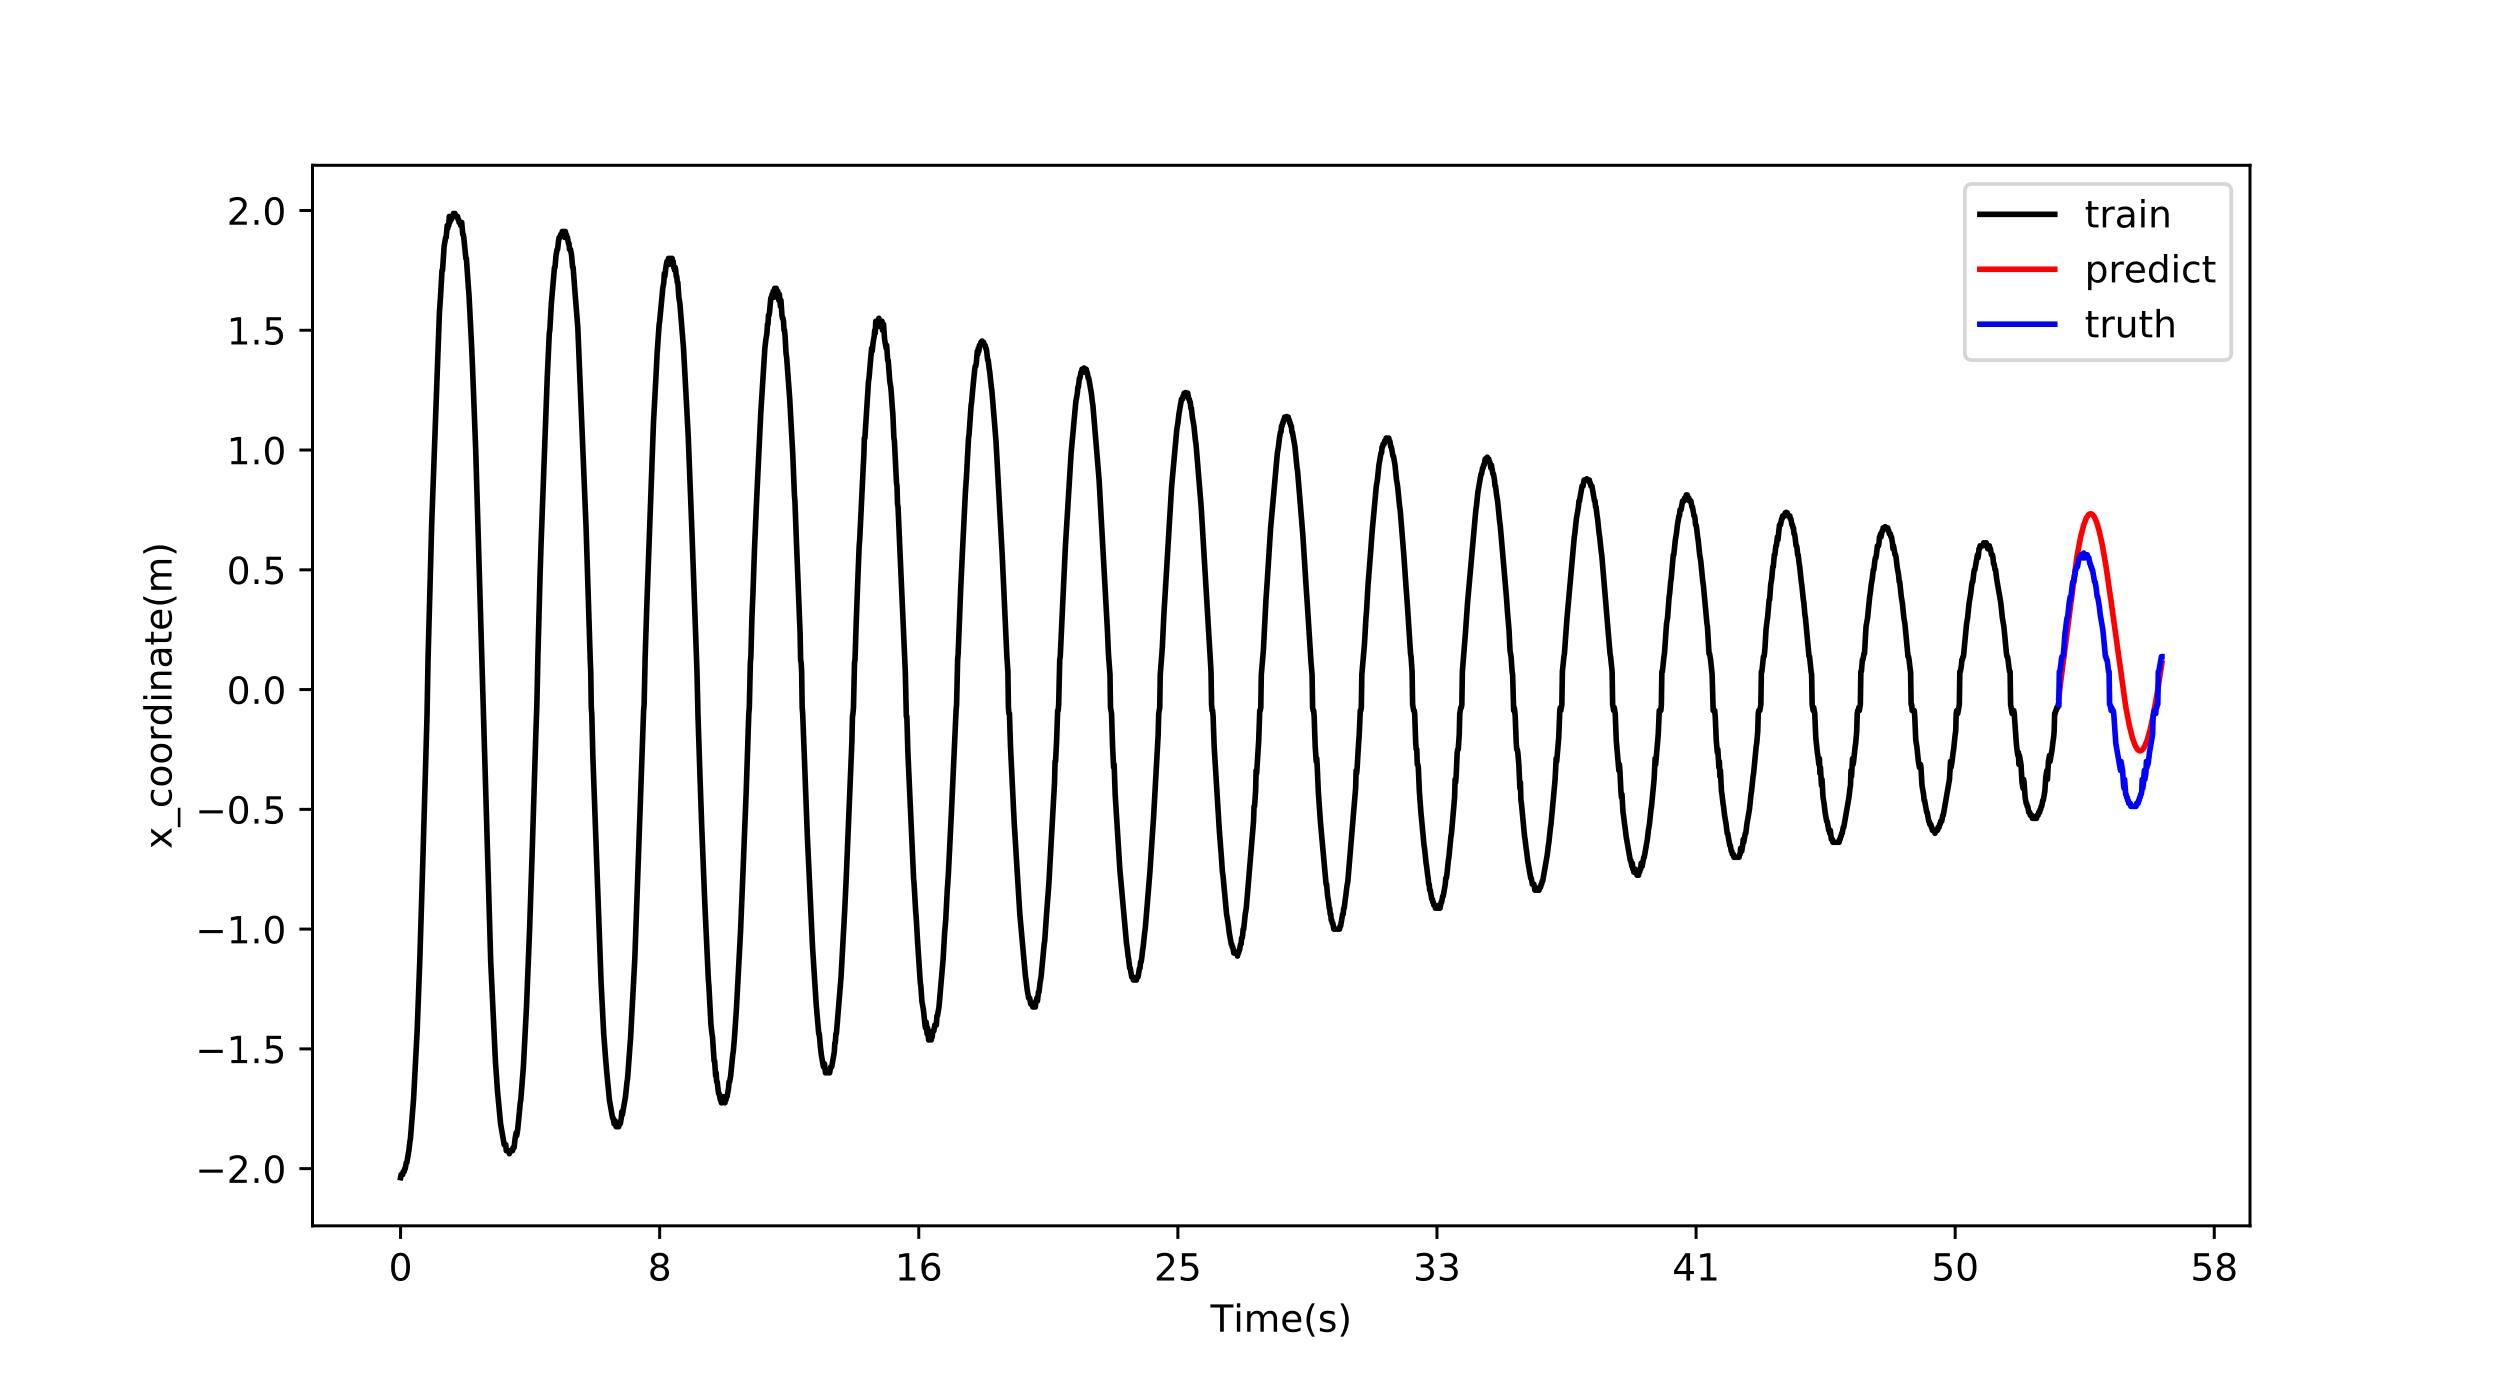 <?xml version="1.0" encoding="utf-8" standalone="no"?>
<!DOCTYPE svg PUBLIC "-//W3C//DTD SVG 1.1//EN"
  "http://www.w3.org/Graphics/SVG/1.1/DTD/svg11.dtd">
<!-- Created with matplotlib (http://matplotlib.org/) -->
<svg height="367.92pt" version="1.1" viewBox="0 0 667.8 367.92" width="667.8pt" xmlns="http://www.w3.org/2000/svg" xmlns:xlink="http://www.w3.org/1999/xlink">
 <defs>
  <style type="text/css">
*{stroke-linecap:butt;stroke-linejoin:round;}
  </style>
 </defs>
 <g id="figure_1">
  <g id="patch_1">
   <path d="M 0 367.92 
L 667.8 367.92 
L 667.8 0 
L 0 0 
z
" style="fill:#ffffff;"/>
  </g>
  <g id="axes_1">
   <g id="patch_2">
    <path d="M 83.475 327.449 
L 601.02 327.449 
L 601.02 44.15 
L 83.475 44.15 
z
" style="fill:#ffffff;"/>
   </g>
   <g id="matplotlib.axis_1">
    <g id="xtick_1">
     <g id="line2d_1">
      <defs>
       <path d="M 0 0 
L 0 3.5 
" id="mc4c333a771" style="stroke:#000000;stroke-width:0.8;"/>
      </defs>
      <g>
       <use style="stroke:#000000;stroke-width:0.8;" x="107" xlink:href="#mc4c333a771" y="327.449"/>
      </g>
     </g>
     <g id="text_1">
      <!-- 0 -->
      <defs>
       <path d="M 31.781 66.406 
Q 24.172 66.406 20.328 58.906 
Q 16.5 51.422 16.5 36.375 
Q 16.5 21.391 20.328 13.891 
Q 24.172 6.391 31.781 6.391 
Q 39.453 6.391 43.281 13.891 
Q 47.125 21.391 47.125 36.375 
Q 47.125 51.422 43.281 58.906 
Q 39.453 66.406 31.781 66.406 
z
M 31.781 74.219 
Q 44.047 74.219 50.516 64.516 
Q 56.984 54.828 56.984 36.375 
Q 56.984 17.969 50.516 8.266 
Q 44.047 -1.422 31.781 -1.422 
Q 19.531 -1.422 13.062 8.266 
Q 6.594 17.969 6.594 36.375 
Q 6.594 54.828 13.062 64.516 
Q 19.531 74.219 31.781 74.219 
z
" id="DejaVuSans-30"/>
      </defs>
      <g transform="translate(103.819 342.047)scale(0.1 -0.1)">
       <use xlink:href="#DejaVuSans-30"/>
      </g>
     </g>
    </g>
    <g id="xtick_2">
     <g id="line2d_2">
      <g>
       <use style="stroke:#000000;stroke-width:0.8;" x="176.211" xlink:href="#mc4c333a771" y="327.449"/>
      </g>
     </g>
     <g id="text_2">
      <!-- 8 -->
      <defs>
       <path d="M 31.781 34.625 
Q 24.75 34.625 20.719 30.859 
Q 16.703 27.094 16.703 20.516 
Q 16.703 13.922 20.719 10.156 
Q 24.75 6.391 31.781 6.391 
Q 38.812 6.391 42.859 10.172 
Q 46.922 13.969 46.922 20.516 
Q 46.922 27.094 42.891 30.859 
Q 38.875 34.625 31.781 34.625 
z
M 21.922 38.812 
Q 15.578 40.375 12.031 44.719 
Q 8.5 49.078 8.5 55.328 
Q 8.5 64.062 14.719 69.141 
Q 20.953 74.219 31.781 74.219 
Q 42.672 74.219 48.875 69.141 
Q 55.078 64.062 55.078 55.328 
Q 55.078 49.078 51.531 44.719 
Q 48 40.375 41.703 38.812 
Q 48.828 37.156 52.797 32.312 
Q 56.781 27.484 56.781 20.516 
Q 56.781 9.906 50.312 4.234 
Q 43.844 -1.422 31.781 -1.422 
Q 19.734 -1.422 13.25 4.234 
Q 6.781 9.906 6.781 20.516 
Q 6.781 27.484 10.781 32.312 
Q 14.797 37.156 21.922 38.812 
z
M 18.312 54.391 
Q 18.312 48.734 21.844 45.562 
Q 25.391 42.391 31.781 42.391 
Q 38.141 42.391 41.719 45.562 
Q 45.312 48.734 45.312 54.391 
Q 45.312 60.062 41.719 63.234 
Q 38.141 66.406 31.781 66.406 
Q 25.391 66.406 21.844 63.234 
Q 18.312 60.062 18.312 54.391 
z
" id="DejaVuSans-38"/>
      </defs>
      <g transform="translate(173.029 342.047)scale(0.1 -0.1)">
       <use xlink:href="#DejaVuSans-38"/>
      </g>
     </g>
    </g>
    <g id="xtick_3">
     <g id="line2d_3">
      <g>
       <use style="stroke:#000000;stroke-width:0.8;" x="245.422" xlink:href="#mc4c333a771" y="327.449"/>
      </g>
     </g>
     <g id="text_3">
      <!-- 16 -->
      <defs>
       <path d="M 12.406 8.297 
L 28.516 8.297 
L 28.516 63.922 
L 10.984 60.406 
L 10.984 69.391 
L 28.422 72.906 
L 38.281 72.906 
L 38.281 8.297 
L 54.391 8.297 
L 54.391 0 
L 12.406 0 
z
" id="DejaVuSans-31"/>
       <path d="M 33.016 40.375 
Q 26.375 40.375 22.484 35.828 
Q 18.609 31.297 18.609 23.391 
Q 18.609 15.531 22.484 10.953 
Q 26.375 6.391 33.016 6.391 
Q 39.656 6.391 43.531 10.953 
Q 47.406 15.531 47.406 23.391 
Q 47.406 31.297 43.531 35.828 
Q 39.656 40.375 33.016 40.375 
z
M 52.594 71.297 
L 52.594 62.312 
Q 48.875 64.062 45.094 64.984 
Q 41.312 65.922 37.594 65.922 
Q 27.828 65.922 22.672 59.328 
Q 17.531 52.734 16.797 39.406 
Q 19.672 43.656 24.016 45.922 
Q 28.375 48.188 33.594 48.188 
Q 44.578 48.188 50.953 41.516 
Q 57.328 34.859 57.328 23.391 
Q 57.328 12.156 50.688 5.359 
Q 44.047 -1.422 33.016 -1.422 
Q 20.359 -1.422 13.672 8.266 
Q 6.984 17.969 6.984 36.375 
Q 6.984 53.656 15.188 63.938 
Q 23.391 74.219 37.203 74.219 
Q 40.922 74.219 44.703 73.484 
Q 48.484 72.75 52.594 71.297 
z
" id="DejaVuSans-36"/>
      </defs>
      <g transform="translate(239.059 342.047)scale(0.1 -0.1)">
       <use xlink:href="#DejaVuSans-31"/>
       <use x="63.623" xlink:href="#DejaVuSans-36"/>
      </g>
     </g>
    </g>
    <g id="xtick_4">
     <g id="line2d_4">
      <g>
       <use style="stroke:#000000;stroke-width:0.8;" x="314.632" xlink:href="#mc4c333a771" y="327.449"/>
      </g>
     </g>
     <g id="text_4">
      <!-- 25 -->
      <defs>
       <path d="M 19.188 8.297 
L 53.609 8.297 
L 53.609 0 
L 7.328 0 
L 7.328 8.297 
Q 12.938 14.109 22.625 23.891 
Q 32.328 33.688 34.812 36.531 
Q 39.547 41.844 41.422 45.531 
Q 43.312 49.219 43.312 52.781 
Q 43.312 58.594 39.234 62.25 
Q 35.156 65.922 28.609 65.922 
Q 23.969 65.922 18.812 64.312 
Q 13.672 62.703 7.812 59.422 
L 7.812 69.391 
Q 13.766 71.781 18.938 73 
Q 24.125 74.219 28.422 74.219 
Q 39.75 74.219 46.484 68.547 
Q 53.219 62.891 53.219 53.422 
Q 53.219 48.922 51.531 44.891 
Q 49.859 40.875 45.406 35.406 
Q 44.188 33.984 37.641 27.219 
Q 31.109 20.453 19.188 8.297 
z
" id="DejaVuSans-32"/>
       <path d="M 10.797 72.906 
L 49.516 72.906 
L 49.516 64.594 
L 19.828 64.594 
L 19.828 46.734 
Q 21.969 47.469 24.109 47.828 
Q 26.266 48.188 28.422 48.188 
Q 40.625 48.188 47.75 41.5 
Q 54.891 34.812 54.891 23.391 
Q 54.891 11.625 47.562 5.094 
Q 40.234 -1.422 26.906 -1.422 
Q 22.312 -1.422 17.547 -0.641 
Q 12.797 0.141 7.719 1.703 
L 7.719 11.625 
Q 12.109 9.234 16.797 8.062 
Q 21.484 6.891 26.703 6.891 
Q 35.156 6.891 40.078 11.328 
Q 45.016 15.766 45.016 23.391 
Q 45.016 31 40.078 35.438 
Q 35.156 39.891 26.703 39.891 
Q 22.75 39.891 18.812 39.016 
Q 14.891 38.141 10.797 36.281 
z
" id="DejaVuSans-35"/>
      </defs>
      <g transform="translate(308.27 342.047)scale(0.1 -0.1)">
       <use xlink:href="#DejaVuSans-32"/>
       <use x="63.623" xlink:href="#DejaVuSans-35"/>
      </g>
     </g>
    </g>
    <g id="xtick_5">
     <g id="line2d_5">
      <g>
       <use style="stroke:#000000;stroke-width:0.8;" x="383.843" xlink:href="#mc4c333a771" y="327.449"/>
      </g>
     </g>
     <g id="text_5">
      <!-- 33 -->
      <defs>
       <path d="M 40.578 39.312 
Q 47.656 37.797 51.625 33 
Q 55.609 28.219 55.609 21.188 
Q 55.609 10.406 48.188 4.484 
Q 40.766 -1.422 27.094 -1.422 
Q 22.516 -1.422 17.656 -0.516 
Q 12.797 0.391 7.625 2.203 
L 7.625 11.719 
Q 11.719 9.328 16.594 8.109 
Q 21.484 6.891 26.812 6.891 
Q 36.078 6.891 40.938 10.547 
Q 45.797 14.203 45.797 21.188 
Q 45.797 27.641 41.281 31.266 
Q 36.766 34.906 28.719 34.906 
L 20.219 34.906 
L 20.219 43.016 
L 29.109 43.016 
Q 36.375 43.016 40.234 45.922 
Q 44.094 48.828 44.094 54.297 
Q 44.094 59.906 40.109 62.906 
Q 36.141 65.922 28.719 65.922 
Q 24.656 65.922 20.016 65.031 
Q 15.375 64.156 9.812 62.312 
L 9.812 71.094 
Q 15.438 72.656 20.344 73.438 
Q 25.25 74.219 29.594 74.219 
Q 40.828 74.219 47.359 69.109 
Q 53.906 64.016 53.906 55.328 
Q 53.906 49.266 50.438 45.094 
Q 46.969 40.922 40.578 39.312 
z
" id="DejaVuSans-33"/>
      </defs>
      <g transform="translate(377.481 342.047)scale(0.1 -0.1)">
       <use xlink:href="#DejaVuSans-33"/>
       <use x="63.623" xlink:href="#DejaVuSans-33"/>
      </g>
     </g>
    </g>
    <g id="xtick_6">
     <g id="line2d_6">
      <g>
       <use style="stroke:#000000;stroke-width:0.8;" x="453.054" xlink:href="#mc4c333a771" y="327.449"/>
      </g>
     </g>
     <g id="text_6">
      <!-- 41 -->
      <defs>
       <path d="M 37.797 64.312 
L 12.891 25.391 
L 37.797 25.391 
z
M 35.203 72.906 
L 47.609 72.906 
L 47.609 25.391 
L 58.016 25.391 
L 58.016 17.188 
L 47.609 17.188 
L 47.609 0 
L 37.797 0 
L 37.797 17.188 
L 4.891 17.188 
L 4.891 26.703 
z
" id="DejaVuSans-34"/>
      </defs>
      <g transform="translate(446.692 342.047)scale(0.1 -0.1)">
       <use xlink:href="#DejaVuSans-34"/>
       <use x="63.623" xlink:href="#DejaVuSans-31"/>
      </g>
     </g>
    </g>
    <g id="xtick_7">
     <g id="line2d_7">
      <g>
       <use style="stroke:#000000;stroke-width:0.8;" x="522.265" xlink:href="#mc4c333a771" y="327.449"/>
      </g>
     </g>
     <g id="text_7">
      <!-- 50 -->
      <g transform="translate(515.902 342.047)scale(0.1 -0.1)">
       <use xlink:href="#DejaVuSans-35"/>
       <use x="63.623" xlink:href="#DejaVuSans-30"/>
      </g>
     </g>
    </g>
    <g id="xtick_8">
     <g id="line2d_8">
      <g>
       <use style="stroke:#000000;stroke-width:0.8;" x="591.476" xlink:href="#mc4c333a771" y="327.449"/>
      </g>
     </g>
     <g id="text_8">
      <!-- 58 -->
      <g transform="translate(585.113 342.047)scale(0.1 -0.1)">
       <use xlink:href="#DejaVuSans-35"/>
       <use x="63.623" xlink:href="#DejaVuSans-38"/>
      </g>
     </g>
    </g>
    <g id="text_9">
     <!-- Time(s) -->
     <defs>
      <path d="M -0.297 72.906 
L 61.375 72.906 
L 61.375 64.594 
L 35.5 64.594 
L 35.5 0 
L 25.594 0 
L 25.594 64.594 
L -0.297 64.594 
z
" id="DejaVuSans-54"/>
      <path d="M 9.422 54.688 
L 18.406 54.688 
L 18.406 0 
L 9.422 0 
z
M 9.422 75.984 
L 18.406 75.984 
L 18.406 64.594 
L 9.422 64.594 
z
" id="DejaVuSans-69"/>
      <path d="M 52 44.188 
Q 55.375 50.25 60.062 53.125 
Q 64.75 56 71.094 56 
Q 79.641 56 84.281 50.016 
Q 88.922 44.047 88.922 33.016 
L 88.922 0 
L 79.891 0 
L 79.891 32.719 
Q 79.891 40.578 77.094 44.375 
Q 74.312 48.188 68.609 48.188 
Q 61.625 48.188 57.562 43.547 
Q 53.516 38.922 53.516 30.906 
L 53.516 0 
L 44.484 0 
L 44.484 32.719 
Q 44.484 40.625 41.703 44.406 
Q 38.922 48.188 33.109 48.188 
Q 26.219 48.188 22.156 43.531 
Q 18.109 38.875 18.109 30.906 
L 18.109 0 
L 9.078 0 
L 9.078 54.688 
L 18.109 54.688 
L 18.109 46.188 
Q 21.188 51.219 25.484 53.609 
Q 29.781 56 35.688 56 
Q 41.656 56 45.828 52.969 
Q 50 49.953 52 44.188 
z
" id="DejaVuSans-6d"/>
      <path d="M 56.203 29.594 
L 56.203 25.203 
L 14.891 25.203 
Q 15.484 15.922 20.484 11.062 
Q 25.484 6.203 34.422 6.203 
Q 39.594 6.203 44.453 7.469 
Q 49.312 8.734 54.109 11.281 
L 54.109 2.781 
Q 49.266 0.734 44.188 -0.344 
Q 39.109 -1.422 33.891 -1.422 
Q 20.797 -1.422 13.156 6.188 
Q 5.516 13.812 5.516 26.812 
Q 5.516 40.234 12.766 48.109 
Q 20.016 56 32.328 56 
Q 43.359 56 49.781 48.891 
Q 56.203 41.797 56.203 29.594 
z
M 47.219 32.234 
Q 47.125 39.594 43.094 43.984 
Q 39.062 48.391 32.422 48.391 
Q 24.906 48.391 20.391 44.141 
Q 15.875 39.891 15.188 32.172 
z
" id="DejaVuSans-65"/>
      <path d="M 31 75.875 
Q 24.469 64.656 21.281 53.656 
Q 18.109 42.672 18.109 31.391 
Q 18.109 20.125 21.312 9.062 
Q 24.516 -2 31 -13.188 
L 23.188 -13.188 
Q 15.875 -1.703 12.234 9.375 
Q 8.594 20.453 8.594 31.391 
Q 8.594 42.281 12.203 53.312 
Q 15.828 64.359 23.188 75.875 
z
" id="DejaVuSans-28"/>
      <path d="M 44.281 53.078 
L 44.281 44.578 
Q 40.484 46.531 36.375 47.5 
Q 32.281 48.484 27.875 48.484 
Q 21.188 48.484 17.844 46.438 
Q 14.5 44.391 14.5 40.281 
Q 14.5 37.156 16.891 35.375 
Q 19.281 33.594 26.516 31.984 
L 29.594 31.297 
Q 39.156 29.25 43.188 25.516 
Q 47.219 21.781 47.219 15.094 
Q 47.219 7.469 41.188 3.016 
Q 35.156 -1.422 24.609 -1.422 
Q 20.219 -1.422 15.453 -0.562 
Q 10.688 0.297 5.422 2 
L 5.422 11.281 
Q 10.406 8.688 15.234 7.391 
Q 20.062 6.109 24.812 6.109 
Q 31.156 6.109 34.562 8.281 
Q 37.984 10.453 37.984 14.406 
Q 37.984 18.062 35.516 20.016 
Q 33.062 21.969 24.703 23.781 
L 21.578 24.516 
Q 13.234 26.266 9.516 29.906 
Q 5.812 33.547 5.812 39.891 
Q 5.812 47.609 11.281 51.797 
Q 16.75 56 26.812 56 
Q 31.781 56 36.172 55.266 
Q 40.578 54.547 44.281 53.078 
z
" id="DejaVuSans-73"/>
      <path d="M 8.016 75.875 
L 15.828 75.875 
Q 23.141 64.359 26.781 53.312 
Q 30.422 42.281 30.422 31.391 
Q 30.422 20.453 26.781 9.375 
Q 23.141 -1.703 15.828 -13.188 
L 8.016 -13.188 
Q 14.5 -2 17.703 9.062 
Q 20.906 20.125 20.906 31.391 
Q 20.906 42.672 17.703 53.656 
Q 14.5 64.656 8.016 75.875 
z
" id="DejaVuSans-29"/>
     </defs>
     <g transform="translate(323.354 355.725)scale(0.1 -0.1)">
      <use xlink:href="#DejaVuSans-54"/>
      <use x="61.037" xlink:href="#DejaVuSans-69"/>
      <use x="88.82" xlink:href="#DejaVuSans-6d"/>
      <use x="186.232" xlink:href="#DejaVuSans-65"/>
      <use x="247.756" xlink:href="#DejaVuSans-28"/>
      <use x="286.77" xlink:href="#DejaVuSans-73"/>
      <use x="338.869" xlink:href="#DejaVuSans-29"/>
     </g>
    </g>
   </g>
   <g id="matplotlib.axis_2">
    <g id="ytick_1">
     <g id="line2d_9">
      <defs>
       <path d="M 0 0 
L -3.5 0 
" id="md3d989ec0f" style="stroke:#000000;stroke-width:0.8;"/>
      </defs>
      <g>
       <use style="stroke:#000000;stroke-width:0.8;" x="83.475" xlink:href="#md3d989ec0f" y="312.172"/>
      </g>
     </g>
     <g id="text_10">
      <!-- −2.0 -->
      <defs>
       <path d="M 10.594 35.5 
L 73.188 35.5 
L 73.188 27.203 
L 10.594 27.203 
z
" id="DejaVuSans-2212"/>
       <path d="M 10.688 12.406 
L 21 12.406 
L 21 0 
L 10.688 0 
z
" id="DejaVuSans-2e"/>
      </defs>
      <g transform="translate(52.192 315.971)scale(0.1 -0.1)">
       <use xlink:href="#DejaVuSans-2212"/>
       <use x="83.789" xlink:href="#DejaVuSans-32"/>
       <use x="147.412" xlink:href="#DejaVuSans-2e"/>
       <use x="179.199" xlink:href="#DejaVuSans-30"/>
      </g>
     </g>
    </g>
    <g id="ytick_2">
     <g id="line2d_10">
      <g>
       <use style="stroke:#000000;stroke-width:0.8;" x="83.475" xlink:href="#md3d989ec0f" y="280.179"/>
      </g>
     </g>
     <g id="text_11">
      <!-- −1.5 -->
      <g transform="translate(52.192 283.978)scale(0.1 -0.1)">
       <use xlink:href="#DejaVuSans-2212"/>
       <use x="83.789" xlink:href="#DejaVuSans-31"/>
       <use x="147.412" xlink:href="#DejaVuSans-2e"/>
       <use x="179.199" xlink:href="#DejaVuSans-35"/>
      </g>
     </g>
    </g>
    <g id="ytick_3">
     <g id="line2d_11">
      <g>
       <use style="stroke:#000000;stroke-width:0.8;" x="83.475" xlink:href="#md3d989ec0f" y="248.186"/>
      </g>
     </g>
     <g id="text_12">
      <!-- −1.0 -->
      <g transform="translate(52.192 251.985)scale(0.1 -0.1)">
       <use xlink:href="#DejaVuSans-2212"/>
       <use x="83.789" xlink:href="#DejaVuSans-31"/>
       <use x="147.412" xlink:href="#DejaVuSans-2e"/>
       <use x="179.199" xlink:href="#DejaVuSans-30"/>
      </g>
     </g>
    </g>
    <g id="ytick_4">
     <g id="line2d_12">
      <g>
       <use style="stroke:#000000;stroke-width:0.8;" x="83.475" xlink:href="#md3d989ec0f" y="216.193"/>
      </g>
     </g>
     <g id="text_13">
      <!-- −0.5 -->
      <g transform="translate(52.192 219.992)scale(0.1 -0.1)">
       <use xlink:href="#DejaVuSans-2212"/>
       <use x="83.789" xlink:href="#DejaVuSans-30"/>
       <use x="147.412" xlink:href="#DejaVuSans-2e"/>
       <use x="179.199" xlink:href="#DejaVuSans-35"/>
      </g>
     </g>
    </g>
    <g id="ytick_5">
     <g id="line2d_13">
      <g>
       <use style="stroke:#000000;stroke-width:0.8;" x="83.475" xlink:href="#md3d989ec0f" y="184.2"/>
      </g>
     </g>
     <g id="text_14">
      <!-- 0.0 -->
      <g transform="translate(60.572 187.999)scale(0.1 -0.1)">
       <use xlink:href="#DejaVuSans-30"/>
       <use x="63.623" xlink:href="#DejaVuSans-2e"/>
       <use x="95.41" xlink:href="#DejaVuSans-30"/>
      </g>
     </g>
    </g>
    <g id="ytick_6">
     <g id="line2d_14">
      <g>
       <use style="stroke:#000000;stroke-width:0.8;" x="83.475" xlink:href="#md3d989ec0f" y="152.207"/>
      </g>
     </g>
     <g id="text_15">
      <!-- 0.5 -->
      <g transform="translate(60.572 156.006)scale(0.1 -0.1)">
       <use xlink:href="#DejaVuSans-30"/>
       <use x="63.623" xlink:href="#DejaVuSans-2e"/>
       <use x="95.41" xlink:href="#DejaVuSans-35"/>
      </g>
     </g>
    </g>
    <g id="ytick_7">
     <g id="line2d_15">
      <g>
       <use style="stroke:#000000;stroke-width:0.8;" x="83.475" xlink:href="#md3d989ec0f" y="120.214"/>
      </g>
     </g>
     <g id="text_16">
      <!-- 1.0 -->
      <g transform="translate(60.572 124.013)scale(0.1 -0.1)">
       <use xlink:href="#DejaVuSans-31"/>
       <use x="63.623" xlink:href="#DejaVuSans-2e"/>
       <use x="95.41" xlink:href="#DejaVuSans-30"/>
      </g>
     </g>
    </g>
    <g id="ytick_8">
     <g id="line2d_16">
      <g>
       <use style="stroke:#000000;stroke-width:0.8;" x="83.475" xlink:href="#md3d989ec0f" y="88.221"/>
      </g>
     </g>
     <g id="text_17">
      <!-- 1.5 -->
      <g transform="translate(60.572 92.02)scale(0.1 -0.1)">
       <use xlink:href="#DejaVuSans-31"/>
       <use x="63.623" xlink:href="#DejaVuSans-2e"/>
       <use x="95.41" xlink:href="#DejaVuSans-35"/>
      </g>
     </g>
    </g>
    <g id="ytick_9">
     <g id="line2d_17">
      <g>
       <use style="stroke:#000000;stroke-width:0.8;" x="83.475" xlink:href="#md3d989ec0f" y="56.228"/>
      </g>
     </g>
     <g id="text_18">
      <!-- 2.0 -->
      <g transform="translate(60.572 60.027)scale(0.1 -0.1)">
       <use xlink:href="#DejaVuSans-32"/>
       <use x="63.623" xlink:href="#DejaVuSans-2e"/>
       <use x="95.41" xlink:href="#DejaVuSans-30"/>
      </g>
     </g>
    </g>
    <g id="text_19">
     <!-- x_coordinate(m) -->
     <defs>
      <path d="M 54.891 54.688 
L 35.109 28.078 
L 55.906 0 
L 45.312 0 
L 29.391 21.484 
L 13.484 0 
L 2.875 0 
L 24.125 28.609 
L 4.688 54.688 
L 15.281 54.688 
L 29.781 35.203 
L 44.281 54.688 
z
" id="DejaVuSans-78"/>
      <path d="M 50.984 -16.609 
L 50.984 -23.578 
L -0.984 -23.578 
L -0.984 -16.609 
z
" id="DejaVuSans-5f"/>
      <path d="M 48.781 52.594 
L 48.781 44.188 
Q 44.969 46.297 41.141 47.344 
Q 37.312 48.391 33.406 48.391 
Q 24.656 48.391 19.812 42.844 
Q 14.984 37.312 14.984 27.297 
Q 14.984 17.281 19.812 11.734 
Q 24.656 6.203 33.406 6.203 
Q 37.312 6.203 41.141 7.25 
Q 44.969 8.297 48.781 10.406 
L 48.781 2.094 
Q 45.016 0.344 40.984 -0.531 
Q 36.969 -1.422 32.422 -1.422 
Q 20.062 -1.422 12.781 6.344 
Q 5.516 14.109 5.516 27.297 
Q 5.516 40.672 12.859 48.328 
Q 20.219 56 33.016 56 
Q 37.156 56 41.109 55.141 
Q 45.062 54.297 48.781 52.594 
z
" id="DejaVuSans-63"/>
      <path d="M 30.609 48.391 
Q 23.391 48.391 19.188 42.75 
Q 14.984 37.109 14.984 27.297 
Q 14.984 17.484 19.156 11.844 
Q 23.344 6.203 30.609 6.203 
Q 37.797 6.203 41.984 11.859 
Q 46.188 17.531 46.188 27.297 
Q 46.188 37.016 41.984 42.703 
Q 37.797 48.391 30.609 48.391 
z
M 30.609 56 
Q 42.328 56 49.016 48.375 
Q 55.719 40.766 55.719 27.297 
Q 55.719 13.875 49.016 6.219 
Q 42.328 -1.422 30.609 -1.422 
Q 18.844 -1.422 12.172 6.219 
Q 5.516 13.875 5.516 27.297 
Q 5.516 40.766 12.172 48.375 
Q 18.844 56 30.609 56 
z
" id="DejaVuSans-6f"/>
      <path d="M 41.109 46.297 
Q 39.594 47.172 37.812 47.578 
Q 36.031 48 33.891 48 
Q 26.266 48 22.188 43.047 
Q 18.109 38.094 18.109 28.812 
L 18.109 0 
L 9.078 0 
L 9.078 54.688 
L 18.109 54.688 
L 18.109 46.188 
Q 20.953 51.172 25.484 53.578 
Q 30.031 56 36.531 56 
Q 37.453 56 38.578 55.875 
Q 39.703 55.766 41.062 55.516 
z
" id="DejaVuSans-72"/>
      <path d="M 45.406 46.391 
L 45.406 75.984 
L 54.391 75.984 
L 54.391 0 
L 45.406 0 
L 45.406 8.203 
Q 42.578 3.328 38.25 0.953 
Q 33.938 -1.422 27.875 -1.422 
Q 17.969 -1.422 11.734 6.484 
Q 5.516 14.406 5.516 27.297 
Q 5.516 40.188 11.734 48.094 
Q 17.969 56 27.875 56 
Q 33.938 56 38.25 53.625 
Q 42.578 51.266 45.406 46.391 
z
M 14.797 27.297 
Q 14.797 17.391 18.875 11.75 
Q 22.953 6.109 30.078 6.109 
Q 37.203 6.109 41.297 11.75 
Q 45.406 17.391 45.406 27.297 
Q 45.406 37.203 41.297 42.844 
Q 37.203 48.484 30.078 48.484 
Q 22.953 48.484 18.875 42.844 
Q 14.797 37.203 14.797 27.297 
z
" id="DejaVuSans-64"/>
      <path d="M 54.891 33.016 
L 54.891 0 
L 45.906 0 
L 45.906 32.719 
Q 45.906 40.484 42.875 44.328 
Q 39.844 48.188 33.797 48.188 
Q 26.516 48.188 22.312 43.547 
Q 18.109 38.922 18.109 30.906 
L 18.109 0 
L 9.078 0 
L 9.078 54.688 
L 18.109 54.688 
L 18.109 46.188 
Q 21.344 51.125 25.703 53.562 
Q 30.078 56 35.797 56 
Q 45.219 56 50.047 50.172 
Q 54.891 44.344 54.891 33.016 
z
" id="DejaVuSans-6e"/>
      <path d="M 34.281 27.484 
Q 23.391 27.484 19.188 25 
Q 14.984 22.516 14.984 16.5 
Q 14.984 11.719 18.141 8.906 
Q 21.297 6.109 26.703 6.109 
Q 34.188 6.109 38.703 11.406 
Q 43.219 16.703 43.219 25.484 
L 43.219 27.484 
z
M 52.203 31.203 
L 52.203 0 
L 43.219 0 
L 43.219 8.297 
Q 40.141 3.328 35.547 0.953 
Q 30.953 -1.422 24.312 -1.422 
Q 15.922 -1.422 10.953 3.297 
Q 6 8.016 6 15.922 
Q 6 25.141 12.172 29.828 
Q 18.359 34.516 30.609 34.516 
L 43.219 34.516 
L 43.219 35.406 
Q 43.219 41.609 39.141 45 
Q 35.062 48.391 27.688 48.391 
Q 23 48.391 18.547 47.266 
Q 14.109 46.141 10.016 43.891 
L 10.016 52.203 
Q 14.938 54.109 19.578 55.047 
Q 24.219 56 28.609 56 
Q 40.484 56 46.344 49.844 
Q 52.203 43.703 52.203 31.203 
z
" id="DejaVuSans-61"/>
      <path d="M 18.312 70.219 
L 18.312 54.688 
L 36.812 54.688 
L 36.812 47.703 
L 18.312 47.703 
L 18.312 18.016 
Q 18.312 11.328 20.141 9.422 
Q 21.969 7.516 27.594 7.516 
L 36.812 7.516 
L 36.812 0 
L 27.594 0 
Q 17.188 0 13.234 3.875 
Q 9.281 7.766 9.281 18.016 
L 9.281 47.703 
L 2.688 47.703 
L 2.688 54.688 
L 9.281 54.688 
L 9.281 70.219 
z
" id="DejaVuSans-74"/>
     </defs>
     <g transform="translate(45.834 226.786)rotate(-90)scale(0.1 -0.1)">
      <use xlink:href="#DejaVuSans-78"/>
      <use x="59.18" xlink:href="#DejaVuSans-5f"/>
      <use x="109.18" xlink:href="#DejaVuSans-63"/>
      <use x="164.16" xlink:href="#DejaVuSans-6f"/>
      <use x="225.342" xlink:href="#DejaVuSans-6f"/>
      <use x="286.523" xlink:href="#DejaVuSans-72"/>
      <use x="327.621" xlink:href="#DejaVuSans-64"/>
      <use x="391.098" xlink:href="#DejaVuSans-69"/>
      <use x="418.881" xlink:href="#DejaVuSans-6e"/>
      <use x="482.26" xlink:href="#DejaVuSans-61"/>
      <use x="543.539" xlink:href="#DejaVuSans-74"/>
      <use x="582.748" xlink:href="#DejaVuSans-65"/>
      <use x="644.271" xlink:href="#DejaVuSans-28"/>
      <use x="683.285" xlink:href="#DejaVuSans-6d"/>
      <use x="780.697" xlink:href="#DejaVuSans-29"/>
     </g>
    </g>
   </g>
   <g id="line2d_18">
    <path clip-path="url(#p003a45c3e2)" d="M 107 314.572 
L 107.138 313.772 
L 107.553 313.772 
L 107.692 312.972 
L 107.969 312.972 
L 108.107 312.172 
L 108.246 312.172 
L 108.522 310.572 
L 108.661 310.572 
L 109.215 307.373 
L 109.491 304.974 
L 109.63 304.174 
L 110.46 293.776 
L 111.429 275.38 
L 112.121 256.984 
L 112.952 229.79 
L 114.059 191.398 
L 114.336 176.202 
L 115.305 140.21 
L 117.381 83.422 
L 117.658 79.423 
L 118.074 72.224 
L 118.212 72.224 
L 118.627 65.826 
L 119.042 63.426 
L 119.181 63.426 
L 119.458 60.227 
L 119.596 61.027 
L 119.735 60.227 
L 119.873 60.227 
L 120.011 57.827 
L 120.15 59.427 
L 120.288 58.627 
L 120.565 58.627 
L 120.704 57.827 
L 120.98 57.827 
L 121.119 57.028 
L 121.257 57.827 
L 121.396 57.827 
L 121.534 57.028 
L 121.672 57.827 
L 122.226 57.827 
L 122.365 58.627 
L 122.503 58.627 
L 122.641 59.427 
L 122.918 59.427 
L 123.057 60.227 
L 123.195 59.427 
L 123.334 59.427 
L 123.61 62.626 
L 123.749 62.626 
L 123.887 63.426 
L 124.441 69.025 
L 124.579 69.025 
L 124.856 73.024 
L 125.133 77.023 
L 125.271 78.623 
L 125.964 92.22 
L 126.24 98.619 
L 127.071 120.214 
L 131.085 256.984 
L 132.331 283.378 
L 132.885 291.377 
L 133.715 300.175 
L 134.684 305.774 
L 135.099 305.774 
L 135.238 307.373 
L 135.93 307.373 
L 136.068 308.173 
L 136.207 307.373 
L 136.899 307.373 
L 137.037 306.573 
L 137.314 306.573 
L 137.591 304.174 
L 137.868 302.574 
L 138.006 303.374 
L 138.283 301.774 
L 138.975 294.576 
L 139.114 293.776 
L 139.806 284.978 
L 140.636 268.982 
L 141.467 248.186 
L 142.159 227.391 
L 143.128 196.197 
L 143.405 188.199 
L 143.682 175.402 
L 144.235 154.606 
L 144.512 145.808 
L 146.173 101.018 
L 146.727 89.021 
L 146.865 88.221 
L 147.28 81.022 
L 148.111 71.424 
L 148.249 71.424 
L 148.526 68.225 
L 148.803 66.626 
L 148.942 66.626 
L 149.218 64.226 
L 149.357 63.426 
L 149.634 63.426 
L 149.772 62.626 
L 150.049 62.626 
L 150.187 61.827 
L 150.326 62.626 
L 150.464 61.827 
L 150.603 61.827 
L 150.879 63.426 
L 151.018 61.827 
L 151.156 63.426 
L 151.295 62.626 
L 151.433 63.426 
L 151.572 63.426 
L 151.848 65.026 
L 151.987 65.026 
L 152.125 66.626 
L 152.402 66.626 
L 152.679 68.225 
L 152.956 71.424 
L 153.094 71.424 
L 153.509 77.023 
L 154.34 87.421 
L 156.555 141.009 
L 157.662 176.202 
L 157.801 179.401 
L 157.939 188.999 
L 158.077 190.599 
L 158.354 201.796 
L 160.569 262.583 
L 161.261 276.18 
L 161.815 283.378 
L 162.092 286.578 
L 162.784 293.776 
L 163.614 298.575 
L 163.753 298.575 
L 164.03 300.175 
L 164.168 300.175 
L 164.306 299.375 
L 164.583 300.975 
L 164.722 300.175 
L 164.86 300.975 
L 164.998 300.175 
L 165.137 300.175 
L 165.275 300.975 
L 165.414 300.175 
L 165.691 300.175 
L 165.967 298.575 
L 166.106 296.975 
L 166.244 297.775 
L 167.075 292.976 
L 167.49 288.977 
L 167.628 288.177 
L 168.044 282.579 
L 168.459 276.98 
L 169.566 256.184 
L 171.92 189.799 
L 172.058 188.199 
L 172.335 175.402 
L 172.75 162.605 
L 174.55 113.015 
L 175.242 100.218 
L 175.519 94.619 
L 176.072 86.621 
L 176.211 85.821 
L 177.041 77.023 
L 177.318 75.424 
L 177.456 73.024 
L 177.595 73.824 
L 177.872 71.424 
L 178.149 69.825 
L 178.287 69.825 
L 178.425 70.625 
L 178.564 69.025 
L 178.702 70.625 
L 178.979 69.025 
L 179.256 69.025 
L 179.394 69.825 
L 179.533 69.025 
L 179.671 69.825 
L 179.81 69.825 
L 179.948 71.424 
L 180.086 71.424 
L 180.225 72.224 
L 180.363 71.424 
L 180.502 72.224 
L 180.64 73.824 
L 180.779 73.824 
L 180.917 75.424 
L 181.055 75.424 
L 181.332 79.423 
L 181.609 81.022 
L 182.578 93.02 
L 183.824 116.215 
L 184.793 141.009 
L 186.177 179.401 
L 186.454 191.398 
L 187.008 208.195 
L 187.423 220.192 
L 188.253 240.988 
L 189.222 261.783 
L 189.361 263.383 
L 189.914 273.78 
L 190.191 276.18 
L 190.33 276.98 
L 190.745 283.378 
L 190.883 283.378 
L 191.16 287.378 
L 191.299 286.578 
L 191.437 288.977 
L 191.575 288.977 
L 191.852 291.377 
L 191.991 292.176 
L 192.129 292.176 
L 192.406 293.776 
L 192.544 292.976 
L 192.683 294.576 
L 192.821 294.576 
L 192.96 292.976 
L 193.375 292.976 
L 193.513 294.576 
L 193.652 294.576 
L 193.79 292.976 
L 193.929 293.776 
L 194.067 292.976 
L 194.205 292.976 
L 194.621 290.577 
L 194.759 288.977 
L 194.898 288.977 
L 195.174 287.378 
L 195.728 281.779 
L 195.867 280.979 
L 196.143 277.78 
L 196.42 273.78 
L 196.697 269.781 
L 197.804 248.986 
L 198.497 232.19 
L 199.327 211.394 
L 200.019 190.599 
L 200.158 188.999 
L 200.434 177.002 
L 200.573 175.402 
L 200.85 165.004 
L 201.127 158.606 
L 201.542 146.608 
L 202.095 133.811 
L 203.203 110.616 
L 204.31 93.02 
L 204.587 90.62 
L 204.864 89.021 
L 205.002 86.621 
L 205.141 86.621 
L 205.279 84.222 
L 205.418 84.222 
L 205.556 83.422 
L 205.833 80.223 
L 205.971 79.423 
L 206.11 79.423 
L 206.248 78.623 
L 206.387 79.423 
L 206.525 77.823 
L 206.663 79.423 
L 206.802 78.623 
L 206.94 77.023 
L 207.217 78.623 
L 207.356 77.023 
L 207.632 79.423 
L 207.771 77.823 
L 208.048 80.223 
L 208.186 78.623 
L 208.463 81.822 
L 208.601 80.223 
L 208.878 84.222 
L 209.017 85.022 
L 209.155 85.022 
L 209.293 85.821 
L 209.432 88.221 
L 209.57 88.221 
L 209.709 89.82 
L 209.986 94.619 
L 210.124 95.419 
L 210.539 101.018 
L 210.954 106.617 
L 211.785 121.814 
L 212.2 132.211 
L 212.339 133.811 
L 212.754 145.008 
L 213.585 165.804 
L 213.723 169.003 
L 213.861 176.202 
L 214 177.002 
L 214.138 179.401 
L 214.277 188.999 
L 214.415 190.599 
L 215.661 223.391 
L 217.045 252.985 
L 218.014 268.182 
L 218.706 276.18 
L 218.845 276.18 
L 219.121 279.379 
L 219.398 281.779 
L 219.952 284.978 
L 220.09 284.978 
L 220.229 284.178 
L 220.506 286.578 
L 220.782 286.578 
L 220.921 285.778 
L 221.198 285.778 
L 221.336 286.578 
L 221.613 286.578 
L 221.89 284.978 
L 222.167 284.978 
L 222.859 280.979 
L 222.997 278.579 
L 223.136 278.579 
L 223.274 276.18 
L 223.412 276.18 
L 224.658 260.983 
L 225.627 243.387 
L 226.042 234.589 
L 227.565 197.797 
L 227.704 191.398 
L 227.842 190.599 
L 227.98 188.999 
L 228.257 177.002 
L 228.396 176.202 
L 228.672 167.404 
L 229.088 156.206 
L 229.503 145.808 
L 229.641 144.209 
L 230.61 124.213 
L 230.749 121.814 
L 230.887 117.015 
L 231.026 117.015 
L 231.995 101.818 
L 232.133 101.018 
L 232.825 93.02 
L 232.964 93.82 
L 233.24 91.42 
L 233.517 89.82 
L 233.656 88.221 
L 233.794 89.021 
L 233.932 85.821 
L 234.071 87.421 
L 234.209 87.421 
L 234.486 85.821 
L 234.625 86.621 
L 234.763 85.022 
L 234.901 86.621 
L 235.317 86.621 
L 235.455 87.421 
L 235.594 85.821 
L 235.732 88.221 
L 235.87 86.621 
L 236.009 86.621 
L 236.286 90.62 
L 236.701 93.02 
L 236.839 92.22 
L 237.116 96.219 
L 237.255 96.219 
L 237.67 101.818 
L 237.947 103.418 
L 238.085 105.017 
L 238.362 109.016 
L 238.5 110.616 
L 238.777 117.015 
L 238.916 117.814 
L 239.469 129.012 
L 239.608 129.812 
L 239.746 134.611 
L 239.885 135.411 
L 240.438 148.208 
L 241.823 179.401 
L 242.099 191.398 
L 242.238 191.398 
L 242.515 200.996 
L 244.037 234.589 
L 244.176 236.189 
L 244.591 243.387 
L 244.729 244.987 
L 245.145 252.185 
L 245.837 262.583 
L 245.975 263.383 
L 246.252 267.382 
L 246.667 269.781 
L 247.083 273.78 
L 247.221 274.58 
L 247.359 272.981 
L 247.498 273.78 
L 247.636 276.18 
L 247.775 274.58 
L 248.052 277.78 
L 248.19 276.18 
L 248.328 277.78 
L 248.467 277.78 
L 248.605 276.18 
L 248.744 277.78 
L 248.882 276.98 
L 249.02 276.98 
L 249.159 275.38 
L 249.436 275.38 
L 249.713 273.78 
L 250.128 273.78 
L 250.266 271.381 
L 250.405 271.381 
L 250.82 268.982 
L 251.097 265.782 
L 251.927 256.184 
L 252.343 248.986 
L 252.619 245.787 
L 253.035 237.788 
L 253.312 233.789 
L 253.588 228.19 
L 254.142 216.993 
L 255.388 189.799 
L 255.526 188.199 
L 255.803 176.202 
L 255.942 174.602 
L 256.634 157.006 
L 257.049 148.208 
L 257.879 131.411 
L 258.156 127.412 
L 258.71 117.015 
L 258.848 116.215 
L 259.402 108.216 
L 259.541 107.417 
L 259.817 104.217 
L 260.371 98.619 
L 260.509 97.819 
L 260.648 97.819 
L 260.786 97.019 
L 261.063 93.82 
L 261.202 94.619 
L 261.34 93.02 
L 261.478 93.82 
L 261.617 92.22 
L 261.894 92.22 
L 262.032 91.42 
L 262.171 91.42 
L 262.309 91.1 
L 262.447 91.42 
L 262.724 91.42 
L 262.863 92.22 
L 263.139 92.22 
L 263.278 93.02 
L 263.416 93.02 
L 263.555 93.82 
L 263.832 96.219 
L 263.97 96.219 
L 264.247 98.619 
L 264.385 99.418 
L 264.801 103.418 
L 264.939 104.217 
L 266.046 117.814 
L 267.707 148.208 
L 268.953 175.402 
L 269.23 179.401 
L 269.368 188.999 
L 269.507 190.599 
L 269.645 190.599 
L 269.922 199.397 
L 270.891 219.392 
L 272.414 244.187 
L 273.936 260.983 
L 274.075 261.783 
L 274.352 264.183 
L 274.767 266.582 
L 275.044 266.582 
L 275.321 268.182 
L 275.736 268.182 
L 275.874 268.982 
L 276.29 268.982 
L 276.428 268.182 
L 276.566 268.982 
L 276.705 267.382 
L 276.843 267.382 
L 276.982 266.582 
L 277.12 267.382 
L 277.397 264.982 
L 277.535 264.982 
L 277.812 262.583 
L 278.089 260.983 
L 278.92 252.185 
L 279.058 251.385 
L 279.612 243.387 
L 280.165 236.189 
L 281.688 208.995 
L 281.826 203.396 
L 281.965 203.396 
L 282.242 197.797 
L 282.519 189.799 
L 282.657 189.799 
L 282.795 188.199 
L 283.072 176.202 
L 283.211 175.402 
L 284.595 145.808 
L 286.117 121.014 
L 287.363 107.417 
L 287.779 105.017 
L 287.917 103.418 
L 288.055 103.418 
L 288.332 101.018 
L 288.471 101.018 
L 288.748 99.418 
L 288.886 99.418 
L 289.024 98.619 
L 289.301 98.619 
L 289.44 99.418 
L 289.578 98.299 
L 289.716 99.418 
L 289.855 98.619 
L 290.132 98.619 
L 290.27 99.418 
L 290.409 99.418 
L 290.685 101.018 
L 290.824 101.018 
L 291.516 105.017 
L 291.793 107.417 
L 291.931 108.216 
L 293.592 128.212 
L 295.807 168.203 
L 296.084 174.602 
L 296.499 180.201 
L 296.638 188.999 
L 296.914 190.599 
L 297.191 199.397 
L 297.468 204.995 
L 297.606 204.196 
L 297.883 212.194 
L 299.129 232.19 
L 300.929 252.185 
L 301.067 252.985 
L 301.344 255.384 
L 301.482 256.184 
L 301.759 258.584 
L 301.898 258.584 
L 302.313 260.983 
L 302.59 260.983 
L 302.728 261.783 
L 303.559 261.783 
L 303.697 260.983 
L 303.974 260.983 
L 304.389 258.584 
L 304.528 258.584 
L 304.666 256.984 
L 304.804 256.984 
L 304.943 256.184 
L 305.22 253.785 
L 305.358 252.985 
L 305.773 248.986 
L 305.912 248.186 
L 307.158 232.989 
L 307.85 222.592 
L 308.127 218.592 
L 309.372 196.197 
L 309.511 190.599 
L 309.788 188.999 
L 309.926 180.201 
L 310.48 173.002 
L 310.895 164.204 
L 312.971 129.812 
L 314.356 114.615 
L 314.632 113.015 
L 314.909 110.616 
L 315.601 106.617 
L 315.878 106.617 
L 316.017 105.817 
L 316.155 105.817 
L 316.293 105.017 
L 316.432 105.817 
L 316.709 104.857 
L 316.847 105.817 
L 316.986 105.017 
L 317.124 105.817 
L 317.262 105.017 
L 317.539 106.617 
L 317.678 106.617 
L 317.816 107.417 
L 317.954 107.417 
L 318.093 109.016 
L 318.231 109.016 
L 318.508 111.416 
L 318.923 113.815 
L 319.339 117.814 
L 319.477 118.614 
L 320.861 135.411 
L 323.491 179.401 
L 323.63 188.199 
L 323.768 189.799 
L 323.907 189.799 
L 324.045 191.398 
L 324.322 199.397 
L 325.706 221.792 
L 326.26 228.99 
L 326.537 232.989 
L 326.675 233.789 
L 327.644 244.187 
L 328.059 246.586 
L 328.336 248.986 
L 328.89 252.185 
L 329.028 252.185 
L 329.167 252.985 
L 329.305 252.985 
L 329.582 254.585 
L 330.412 254.585 
L 330.551 255.384 
L 330.689 254.585 
L 330.828 254.585 
L 330.966 253.785 
L 331.105 253.785 
L 331.381 252.185 
L 331.52 252.185 
L 331.658 250.586 
L 331.797 250.586 
L 331.935 249.786 
L 332.074 248.186 
L 332.212 248.186 
L 332.627 244.187 
L 332.904 242.587 
L 334.842 219.392 
L 334.98 215.393 
L 335.119 215.393 
L 335.396 211.394 
L 335.534 205.795 
L 335.672 206.595 
L 336.226 197.797 
L 336.503 189.799 
L 336.641 189.799 
L 336.78 188.999 
L 336.918 180.201 
L 337.472 173.802 
L 338.164 160.205 
L 338.441 156.206 
L 339.41 141.009 
L 341.209 121.014 
L 341.486 119.414 
L 341.763 117.015 
L 342.04 115.415 
L 342.178 115.415 
L 342.317 113.815 
L 342.455 113.815 
L 342.594 113.015 
L 342.732 113.015 
L 342.87 112.216 
L 343.009 112.216 
L 343.147 111.416 
L 343.563 111.416 
L 343.701 111.256 
L 343.978 111.416 
L 344.116 111.416 
L 344.255 112.216 
L 344.393 112.216 
L 344.531 113.015 
L 344.67 113.015 
L 344.808 113.815 
L 344.947 113.815 
L 345.085 115.415 
L 345.224 115.415 
L 345.916 119.414 
L 346.469 125.013 
L 346.608 125.813 
L 347.992 142.609 
L 348.961 157.806 
L 349.238 161.805 
L 350.207 177.002 
L 350.484 180.201 
L 350.622 188.999 
L 350.76 189.799 
L 350.899 189.799 
L 351.037 191.398 
L 351.314 199.397 
L 351.591 203.396 
L 351.729 202.596 
L 351.868 204.995 
L 352.145 211.394 
L 352.698 219.392 
L 354.221 236.189 
L 354.359 236.189 
L 354.636 239.388 
L 354.913 240.988 
L 355.052 242.587 
L 355.19 242.587 
L 355.328 244.187 
L 355.467 244.187 
L 355.605 245.787 
L 355.744 245.787 
L 355.882 246.586 
L 356.02 246.586 
L 356.297 248.186 
L 357.82 248.186 
L 357.958 247.386 
L 358.097 247.386 
L 358.65 244.187 
L 358.789 244.187 
L 358.927 242.587 
L 359.066 242.587 
L 359.343 240.188 
L 359.481 239.388 
L 359.758 236.988 
L 360.035 235.389 
L 362.111 210.594 
L 362.249 205.795 
L 362.388 206.595 
L 362.526 204.995 
L 362.803 200.196 
L 363.08 196.197 
L 363.357 189.799 
L 363.495 189.799 
L 363.634 188.999 
L 363.772 180.201 
L 364.464 172.203 
L 364.879 165.004 
L 365.018 163.404 
L 365.433 156.206 
L 366.125 147.408 
L 366.541 141.809 
L 367.648 129.812 
L 367.925 128.212 
L 368.34 124.213 
L 368.894 121.014 
L 369.032 121.014 
L 369.171 119.414 
L 369.309 119.414 
L 369.447 118.614 
L 369.724 118.614 
L 369.863 117.814 
L 370.139 117.814 
L 370.278 117.015 
L 370.693 117.015 
L 370.832 117.814 
L 370.97 117.015 
L 371.108 117.814 
L 371.247 117.814 
L 371.524 119.414 
L 371.662 119.414 
L 372.077 121.814 
L 372.216 121.814 
L 372.631 124.213 
L 373.046 128.212 
L 373.323 129.812 
L 373.877 135.411 
L 374.015 136.21 
L 374.984 148.208 
L 375.538 156.206 
L 375.953 161.805 
L 376.784 174.602 
L 376.922 175.402 
L 377.199 179.401 
L 377.337 188.199 
L 377.614 189.799 
L 377.753 189.799 
L 377.891 190.599 
L 378.168 198.597 
L 378.306 200.196 
L 378.445 200.196 
L 378.583 204.196 
L 378.722 204.196 
L 378.86 204.995 
L 379.137 211.394 
L 379.552 216.993 
L 380.383 225.791 
L 380.521 226.591 
L 380.936 230.59 
L 381.075 231.39 
L 381.352 233.789 
L 381.49 234.589 
L 381.628 236.189 
L 381.767 236.189 
L 381.905 237.788 
L 382.044 237.788 
L 382.459 240.188 
L 382.597 240.188 
L 382.736 240.988 
L 382.874 240.988 
L 383.013 241.787 
L 383.29 241.787 
L 383.428 242.587 
L 384.258 242.587 
L 384.397 241.787 
L 384.535 242.587 
L 384.674 242.587 
L 384.951 240.988 
L 385.089 240.988 
L 385.366 239.388 
L 385.504 239.388 
L 386.058 236.189 
L 386.196 234.589 
L 386.335 234.589 
L 386.473 233.789 
L 386.889 229.79 
L 387.027 228.99 
L 387.581 223.391 
L 387.719 222.592 
L 388.55 212.994 
L 388.688 208.195 
L 388.826 208.995 
L 388.965 207.395 
L 389.242 200.996 
L 389.38 200.196 
L 389.519 200.196 
L 389.795 196.197 
L 389.934 190.599 
L 390.211 188.999 
L 390.349 188.999 
L 390.487 188.199 
L 390.626 179.401 
L 391.456 169.003 
L 392.01 161.005 
L 394.225 136.21 
L 394.363 135.411 
L 394.779 131.411 
L 395.609 126.612 
L 395.747 126.612 
L 396.024 125.013 
L 396.163 125.013 
L 396.301 124.213 
L 396.44 124.213 
L 396.716 122.613 
L 397.132 122.613 
L 397.27 122.133 
L 397.409 122.613 
L 397.685 122.613 
L 397.824 123.413 
L 397.962 123.413 
L 398.239 125.013 
L 398.378 124.213 
L 398.793 126.612 
L 398.931 126.612 
L 399.208 128.212 
L 399.346 129.812 
L 399.485 129.812 
L 399.762 132.211 
L 400.039 133.811 
L 400.592 139.41 
L 400.731 140.21 
L 402.392 159.405 
L 402.669 163.404 
L 403.084 168.203 
L 403.361 173.802 
L 403.638 175.402 
L 403.914 179.401 
L 404.053 180.201 
L 404.33 189.799 
L 404.468 188.999 
L 404.606 189.799 
L 404.745 191.398 
L 405.022 198.597 
L 405.16 200.196 
L 405.299 200.196 
L 405.437 200.996 
L 405.714 204.196 
L 405.991 210.594 
L 406.129 208.995 
L 406.268 213.794 
L 406.406 214.593 
L 407.237 223.391 
L 407.375 224.191 
L 407.652 226.591 
L 407.79 227.391 
L 408.067 229.79 
L 408.898 234.589 
L 409.036 234.589 
L 409.313 236.189 
L 409.728 236.189 
L 410.005 237.788 
L 411.112 237.788 
L 411.251 236.988 
L 411.528 236.988 
L 411.666 236.189 
L 411.804 236.189 
L 411.943 235.389 
L 412.081 235.389 
L 413.327 228.19 
L 413.604 225.791 
L 413.742 224.991 
L 414.158 220.992 
L 414.296 220.192 
L 415.403 208.195 
L 415.68 202.596 
L 415.819 203.396 
L 416.372 196.997 
L 416.649 189.799 
L 416.788 188.999 
L 416.926 189.799 
L 417.203 188.199 
L 417.341 179.401 
L 417.757 175.402 
L 417.895 174.602 
L 418.172 170.603 
L 418.587 165.004 
L 420.525 143.409 
L 420.663 142.609 
L 421.079 138.61 
L 421.632 135.411 
L 421.771 133.811 
L 421.909 133.811 
L 422.601 129.812 
L 422.878 129.812 
L 423.155 128.212 
L 423.709 128.212 
L 423.847 127.892 
L 423.986 128.212 
L 424.539 128.212 
L 424.678 129.012 
L 424.816 129.012 
L 424.954 129.812 
L 425.231 129.812 
L 425.923 133.811 
L 426.062 133.811 
L 426.2 135.411 
L 426.339 135.411 
L 426.616 137.81 
L 426.754 138.61 
L 427.169 142.609 
L 427.308 143.409 
L 427.723 147.408 
L 427.861 148.208 
L 429.799 171.403 
L 430.076 174.602 
L 430.215 175.402 
L 430.63 179.401 
L 430.768 188.199 
L 431.045 189.799 
L 431.183 188.999 
L 431.46 190.599 
L 431.737 197.797 
L 432.429 205.795 
L 432.568 204.196 
L 432.706 205.795 
L 432.983 211.394 
L 433.121 212.994 
L 433.26 212.194 
L 433.537 216.993 
L 433.675 217.793 
L 433.952 220.192 
L 434.09 220.992 
L 434.367 223.391 
L 435.475 229.79 
L 435.613 229.79 
L 435.89 231.39 
L 436.028 230.59 
L 436.167 232.19 
L 436.305 232.19 
L 436.443 232.989 
L 436.582 232.989 
L 436.72 232.19 
L 436.859 232.19 
L 436.997 232.989 
L 437.136 232.989 
L 437.274 233.789 
L 437.689 233.789 
L 437.828 232.989 
L 437.966 232.989 
L 438.105 232.19 
L 438.243 232.19 
L 438.381 230.59 
L 438.52 231.39 
L 438.658 231.39 
L 439.073 228.99 
L 439.212 228.99 
L 440.042 224.191 
L 440.319 221.792 
L 440.596 220.192 
L 441.011 216.193 
L 441.15 215.393 
L 441.842 208.195 
L 442.119 202.596 
L 442.257 204.196 
L 442.949 196.197 
L 443.226 189.799 
L 443.641 189.799 
L 443.78 188.199 
L 443.918 179.401 
L 444.057 179.401 
L 444.472 175.402 
L 444.61 174.602 
L 444.887 170.603 
L 445.164 166.604 
L 445.441 165.004 
L 445.856 159.405 
L 445.995 158.606 
L 446.271 155.406 
L 446.41 154.606 
L 446.687 151.407 
L 446.964 148.208 
L 447.102 148.208 
L 447.517 144.209 
L 447.794 142.609 
L 448.071 140.21 
L 448.486 137.81 
L 448.625 137.81 
L 448.763 136.21 
L 449.04 136.21 
L 449.455 133.811 
L 449.87 133.811 
L 450.009 133.011 
L 450.286 133.011 
L 450.424 132.211 
L 450.701 132.211 
L 450.839 133.011 
L 451.116 133.011 
L 451.255 133.811 
L 451.67 133.811 
L 451.947 135.411 
L 452.085 135.411 
L 452.5 137.81 
L 452.639 137.81 
L 452.777 138.61 
L 452.916 140.21 
L 453.054 140.21 
L 453.193 141.009 
L 453.469 143.409 
L 453.608 144.209 
L 454.023 148.208 
L 454.3 149.807 
L 454.854 155.406 
L 454.992 156.206 
L 455.961 166.604 
L 456.099 167.404 
L 456.515 174.602 
L 456.653 174.602 
L 456.93 176.202 
L 457.345 180.201 
L 457.622 189.799 
L 458.037 189.799 
L 458.176 191.398 
L 458.453 197.797 
L 458.729 200.996 
L 458.868 200.196 
L 459.145 204.995 
L 459.283 203.396 
L 459.421 207.395 
L 459.56 205.795 
L 459.837 211.394 
L 459.975 212.194 
L 460.252 214.593 
L 460.39 215.393 
L 460.667 217.793 
L 461.083 220.192 
L 461.359 222.592 
L 461.498 222.592 
L 462.052 225.791 
L 462.19 225.791 
L 462.467 227.391 
L 462.605 227.391 
L 462.744 228.19 
L 463.02 228.19 
L 463.159 228.99 
L 464.543 228.99 
L 464.682 228.19 
L 464.82 228.19 
L 464.958 226.591 
L 465.097 227.391 
L 465.235 227.391 
L 465.512 225.791 
L 465.65 224.191 
L 465.789 224.991 
L 466.204 222.592 
L 466.343 222.592 
L 466.619 220.192 
L 467.312 216.193 
L 467.727 212.194 
L 467.865 211.394 
L 468.28 207.395 
L 468.419 206.595 
L 469.111 199.397 
L 469.249 198.597 
L 469.526 195.398 
L 469.665 190.599 
L 469.803 189.799 
L 470.08 189.799 
L 470.357 188.199 
L 470.495 179.401 
L 470.634 179.401 
L 471.049 175.402 
L 471.187 175.402 
L 471.326 174.602 
L 471.464 173.002 
L 471.741 168.203 
L 472.018 165.804 
L 472.156 165.004 
L 472.572 160.205 
L 472.71 160.205 
L 472.987 156.206 
L 473.264 154.606 
L 473.541 151.407 
L 473.679 151.407 
L 473.956 148.208 
L 474.094 148.208 
L 474.371 145.808 
L 474.509 145.808 
L 474.786 143.409 
L 474.925 144.209 
L 475.34 140.21 
L 475.617 140.21 
L 475.894 138.61 
L 476.032 138.61 
L 476.171 137.81 
L 476.724 137.81 
L 476.863 137.01 
L 477.001 137.01 
L 477.139 136.85 
L 477.416 137.01 
L 477.555 137.81 
L 478.108 137.81 
L 478.247 138.61 
L 478.385 138.61 
L 478.662 140.21 
L 478.801 140.21 
L 478.939 141.009 
L 479.077 141.009 
L 479.216 142.609 
L 479.354 142.609 
L 479.493 143.409 
L 479.769 145.808 
L 479.908 145.808 
L 480.046 146.608 
L 480.185 148.208 
L 480.323 148.208 
L 480.6 150.607 
L 480.738 151.407 
L 481.154 155.406 
L 481.292 156.206 
L 481.707 160.205 
L 481.846 161.005 
L 482.123 164.204 
L 482.261 165.004 
L 483.23 175.402 
L 483.368 175.402 
L 483.784 179.401 
L 483.922 180.201 
L 484.061 188.199 
L 484.337 189.799 
L 484.476 188.999 
L 484.753 190.599 
L 485.03 196.997 
L 485.445 200.996 
L 485.583 201.796 
L 485.86 204.196 
L 485.998 202.596 
L 486.137 206.595 
L 486.275 204.995 
L 486.552 209.794 
L 486.691 208.195 
L 486.967 212.994 
L 487.244 214.593 
L 487.521 216.993 
L 487.936 219.392 
L 488.075 219.392 
L 488.49 221.792 
L 488.628 221.792 
L 488.767 222.592 
L 488.905 221.792 
L 489.182 224.191 
L 489.459 224.191 
L 489.597 224.991 
L 491.258 224.991 
L 491.397 224.191 
L 491.535 224.191 
L 491.674 223.391 
L 491.812 223.391 
L 491.951 222.592 
L 492.089 222.592 
L 492.366 220.992 
L 492.504 220.992 
L 493.889 212.994 
L 494.165 210.594 
L 494.304 209.794 
L 494.442 205.795 
L 494.581 207.395 
L 494.857 202.596 
L 494.996 204.196 
L 495.134 203.396 
L 495.55 199.397 
L 495.688 198.597 
L 495.965 195.398 
L 496.103 190.599 
L 496.242 189.799 
L 496.38 189.799 
L 496.519 188.999 
L 496.657 189.799 
L 496.934 188.199 
L 497.072 179.401 
L 497.211 179.401 
L 497.487 176.202 
L 497.626 176.202 
L 497.903 174.602 
L 498.041 174.602 
L 498.456 167.404 
L 498.872 165.004 
L 499.425 159.405 
L 499.564 158.606 
L 499.841 156.206 
L 500.117 154.606 
L 500.394 152.207 
L 500.533 152.207 
L 500.81 149.807 
L 500.948 149.008 
L 501.086 149.008 
L 501.225 148.208 
L 501.502 145.808 
L 501.779 145.808 
L 501.917 145.008 
L 502.055 143.409 
L 502.194 143.409 
L 502.332 142.609 
L 502.471 143.409 
L 502.747 141.809 
L 502.886 141.809 
L 503.024 141.009 
L 503.44 141.009 
L 503.578 140.689 
L 503.716 141.009 
L 504.27 141.009 
L 504.409 141.809 
L 504.547 141.809 
L 504.685 142.609 
L 504.962 142.609 
L 505.101 143.409 
L 505.239 143.409 
L 505.516 145.008 
L 505.654 146.608 
L 505.793 145.808 
L 506.208 148.208 
L 506.346 148.208 
L 506.485 149.008 
L 506.762 151.407 
L 507.177 153.807 
L 507.315 155.406 
L 507.454 155.406 
L 507.869 159.405 
L 508.146 161.005 
L 508.561 165.004 
L 508.838 166.604 
L 509.669 175.402 
L 509.807 175.402 
L 509.945 176.202 
L 510.222 178.601 
L 510.361 179.401 
L 510.499 188.199 
L 510.638 188.199 
L 510.776 189.799 
L 511.33 189.799 
L 511.468 191.398 
L 511.745 197.797 
L 512.022 199.397 
L 512.437 203.396 
L 512.714 204.995 
L 512.852 204.196 
L 512.991 204.196 
L 513.129 204.995 
L 513.406 209.794 
L 513.821 212.194 
L 513.96 213.794 
L 514.098 213.794 
L 514.652 216.993 
L 514.79 216.993 
L 515.205 219.392 
L 515.344 219.392 
L 515.482 220.192 
L 515.759 220.192 
L 515.898 220.992 
L 516.036 220.992 
L 516.174 221.792 
L 516.728 221.792 
L 516.867 222.592 
L 517.005 221.792 
L 517.559 221.792 
L 517.697 220.992 
L 517.974 220.992 
L 518.112 220.192 
L 518.251 220.192 
L 518.389 219.392 
L 518.666 219.392 
L 518.943 217.793 
L 519.081 217.793 
L 520.742 208.195 
L 521.019 203.396 
L 521.158 204.995 
L 521.434 203.396 
L 521.711 200.996 
L 521.85 200.196 
L 522.265 196.197 
L 522.403 195.398 
L 522.542 190.599 
L 522.68 189.799 
L 522.819 189.799 
L 522.957 190.599 
L 523.372 188.199 
L 523.511 179.401 
L 523.649 179.401 
L 523.926 177.801 
L 524.064 176.202 
L 524.203 176.202 
L 524.341 175.402 
L 524.48 175.402 
L 525.31 166.604 
L 525.587 165.004 
L 526.002 161.005 
L 526.418 158.606 
L 526.694 156.206 
L 526.833 155.406 
L 526.971 155.406 
L 527.248 153.007 
L 527.387 152.207 
L 527.525 152.207 
L 528.217 148.208 
L 528.356 149.008 
L 528.494 148.208 
L 528.632 146.608 
L 528.771 146.608 
L 528.909 145.808 
L 529.74 145.808 
L 529.878 145.008 
L 530.57 145.008 
L 530.709 145.808 
L 530.847 145.808 
L 530.986 146.608 
L 531.124 145.808 
L 531.401 145.808 
L 531.539 146.608 
L 531.678 146.608 
L 531.954 148.208 
L 532.231 148.208 
L 532.37 149.008 
L 532.508 150.607 
L 532.647 150.607 
L 532.923 152.207 
L 533.062 152.207 
L 533.339 154.606 
L 534.446 161.005 
L 534.861 165.004 
L 535.277 167.404 
L 535.969 174.602 
L 536.107 175.402 
L 536.246 175.402 
L 536.384 176.202 
L 536.661 178.601 
L 536.799 179.401 
L 536.938 179.401 
L 537.076 188.199 
L 537.491 190.599 
L 537.63 189.799 
L 537.907 189.799 
L 538.045 190.599 
L 538.599 198.597 
L 538.876 200.996 
L 539.014 201.796 
L 539.152 200.996 
L 539.291 204.196 
L 539.429 201.796 
L 539.845 204.196 
L 540.121 208.995 
L 540.398 210.594 
L 540.537 208.195 
L 540.675 208.995 
L 540.952 212.994 
L 541.229 214.593 
L 541.367 214.593 
L 541.506 215.393 
L 541.644 215.393 
L 541.921 216.993 
L 542.198 216.993 
L 542.336 217.793 
L 542.751 217.793 
L 542.89 218.592 
L 543.997 218.592 
L 544.136 217.793 
L 544.412 217.793 
L 544.551 216.993 
L 544.828 216.993 
L 544.966 216.193 
L 545.105 216.193 
L 545.243 215.393 
L 545.381 215.393 
L 545.658 213.794 
L 545.797 213.794 
L 546.212 211.394 
L 546.489 207.395 
L 546.766 205.795 
L 546.904 208.195 
L 547.181 203.396 
L 547.458 201.796 
L 547.596 203.396 
L 548.15 200.196 
L 548.427 197.797 
L 548.565 196.997 
L 548.704 195.398 
L 548.842 190.599 
L 548.98 190.599 
L 549.119 189.799 
L 549.257 189.799 
L 549.396 188.999 
L 549.672 188.999 
L 549.811 188.199 
L 549.811 188.199 
" style="fill:none;stroke:#000000;stroke-linecap:square;stroke-width:1.5;"/>
   </g>
   <g id="line2d_19">
    <path clip-path="url(#p003a45c3e2)" d="M 549.949 186.322 
L 550.641 180.636 
L 554.794 148.683 
L 555.763 143.515 
L 556.594 140.249 
L 557.286 138.415 
L 557.839 137.551 
L 558.255 137.259 
L 558.67 137.274 
L 559.085 137.595 
L 559.5 138.218 
L 560.054 139.51 
L 560.746 141.839 
L 561.577 145.608 
L 562.546 151.18 
L 563.791 159.749 
L 567.806 188.642 
L 568.775 193.742 
L 569.605 197.065 
L 570.297 199.018 
L 570.851 200.02 
L 571.266 200.439 
L 571.682 200.57 
L 572.097 200.417 
L 572.512 199.982 
L 573.066 198.975 
L 573.619 197.497 
L 574.312 195.029 
L 575.142 191.25 
L 576.249 185.075 
L 577.495 177.085 
L 577.495 177.085 
" style="fill:none;stroke:#ff0000;stroke-linecap:square;stroke-width:1.5;"/>
   </g>
   <g id="line2d_20">
    <path clip-path="url(#p003a45c3e2)" d="M 549.949 188.199 
L 550.088 179.401 
L 550.226 179.401 
L 550.365 178.601 
L 550.641 176.202 
L 550.78 175.402 
L 551.057 175.402 
L 551.195 174.602 
L 551.61 169.003 
L 551.749 168.203 
L 552.026 165.804 
L 552.164 165.004 
L 552.302 165.004 
L 552.718 161.005 
L 552.995 159.405 
L 553.133 160.205 
L 553.548 156.206 
L 553.687 155.406 
L 553.964 155.406 
L 554.102 153.807 
L 554.24 153.807 
L 554.379 152.207 
L 554.517 152.207 
L 554.656 151.407 
L 554.932 151.407 
L 555.348 149.008 
L 555.625 149.008 
L 555.763 148.208 
L 556.04 148.208 
L 556.178 149.008 
L 556.455 149.008 
L 556.594 147.728 
L 556.732 149.008 
L 556.87 149.008 
L 557.009 148.208 
L 557.147 149.008 
L 557.286 148.208 
L 557.562 148.208 
L 557.701 149.008 
L 557.978 149.008 
L 558.255 150.607 
L 558.393 150.607 
L 558.531 151.407 
L 558.67 151.407 
L 558.808 152.207 
L 558.947 152.207 
L 559.5 155.406 
L 559.639 155.406 
L 559.916 157.006 
L 560.193 159.405 
L 560.331 159.405 
L 560.746 161.805 
L 561.023 164.204 
L 561.715 168.203 
L 562.407 175.402 
L 562.546 175.402 
L 562.684 176.202 
L 562.823 176.202 
L 562.961 177.002 
L 563.238 179.401 
L 563.376 179.401 
L 563.515 188.199 
L 563.653 188.199 
L 563.93 189.799 
L 564.068 188.999 
L 564.207 189.799 
L 564.484 189.799 
L 564.622 190.599 
L 565.176 198.597 
L 566.421 205.795 
L 566.56 203.396 
L 566.975 205.795 
L 567.252 209.794 
L 567.39 210.594 
L 567.529 208.195 
L 567.806 212.194 
L 567.944 212.194 
L 568.083 212.994 
L 568.221 212.994 
L 568.359 213.794 
L 568.498 213.794 
L 568.636 214.593 
L 569.052 214.593 
L 569.19 215.393 
L 570.574 215.393 
L 570.713 214.593 
L 571.128 214.593 
L 571.266 213.794 
L 571.405 213.794 
L 571.543 212.994 
L 571.682 212.994 
L 571.82 212.194 
L 571.958 212.194 
L 572.097 211.394 
L 572.235 208.195 
L 572.374 210.594 
L 572.512 209.794 
L 572.789 205.795 
L 572.927 208.195 
L 573.204 206.595 
L 573.343 203.396 
L 573.481 204.995 
L 573.619 204.196 
L 573.758 204.196 
L 573.896 203.396 
L 574.173 200.996 
L 575.004 196.197 
L 575.142 191.398 
L 575.419 189.799 
L 575.557 189.799 
L 575.696 190.599 
L 575.834 190.599 
L 575.973 188.999 
L 576.111 188.999 
L 576.249 188.199 
L 576.388 188.199 
L 576.526 179.401 
L 576.665 179.401 
L 577.357 175.402 
L 577.495 175.402 
L 577.495 175.402 
" style="fill:none;stroke:#0000ff;stroke-linecap:square;stroke-width:1.5;"/>
   </g>
   <g id="patch_3">
    <path d="M 83.475 327.449 
L 83.475 44.15 
" style="fill:none;stroke:#000000;stroke-linecap:square;stroke-linejoin:miter;stroke-width:0.8;"/>
   </g>
   <g id="patch_4">
    <path d="M 601.02 327.449 
L 601.02 44.15 
" style="fill:none;stroke:#000000;stroke-linecap:square;stroke-linejoin:miter;stroke-width:0.8;"/>
   </g>
   <g id="patch_5">
    <path d="M 83.475 327.449 
L 601.02 327.449 
" style="fill:none;stroke:#000000;stroke-linecap:square;stroke-linejoin:miter;stroke-width:0.8;"/>
   </g>
   <g id="patch_6">
    <path d="M 83.475 44.15 
L 601.02 44.15 
" style="fill:none;stroke:#000000;stroke-linecap:square;stroke-linejoin:miter;stroke-width:0.8;"/>
   </g>
   <g id="legend_1">
    <g id="patch_7">
     <path d="M 526.865 96.185 
L 594.02 96.185 
Q 596.02 96.185 596.02 94.185 
L 596.02 51.15 
Q 596.02 49.15 594.02 49.15 
L 526.865 49.15 
Q 524.865 49.15 524.865 51.15 
L 524.865 94.185 
Q 524.865 96.185 526.865 96.185 
z
" style="fill:#ffffff;opacity:0.8;stroke:#cccccc;stroke-linejoin:miter;"/>
    </g>
    <g id="line2d_21">
     <path d="M 528.865 57.249 
L 548.865 57.249 
" style="fill:none;stroke:#000000;stroke-linecap:square;stroke-width:1.5;"/>
    </g>
    <g id="line2d_22"/>
    <g id="text_20">
     <!-- train -->
     <g transform="translate(556.865 60.749)scale(0.1 -0.1)">
      <use xlink:href="#DejaVuSans-74"/>
      <use x="39.209" xlink:href="#DejaVuSans-72"/>
      <use x="80.322" xlink:href="#DejaVuSans-61"/>
      <use x="141.602" xlink:href="#DejaVuSans-69"/>
      <use x="169.385" xlink:href="#DejaVuSans-6e"/>
     </g>
    </g>
    <g id="line2d_23">
     <path d="M 528.865 71.927 
L 548.865 71.927 
" style="fill:none;stroke:#ff0000;stroke-linecap:square;stroke-width:1.5;"/>
    </g>
    <g id="line2d_24"/>
    <g id="text_21">
     <!-- predict -->
     <defs>
      <path d="M 18.109 8.203 
L 18.109 -20.797 
L 9.078 -20.797 
L 9.078 54.688 
L 18.109 54.688 
L 18.109 46.391 
Q 20.953 51.266 25.266 53.625 
Q 29.594 56 35.594 56 
Q 45.562 56 51.781 48.094 
Q 58.016 40.188 58.016 27.297 
Q 58.016 14.406 51.781 6.484 
Q 45.562 -1.422 35.594 -1.422 
Q 29.594 -1.422 25.266 0.953 
Q 20.953 3.328 18.109 8.203 
z
M 48.688 27.297 
Q 48.688 37.203 44.609 42.844 
Q 40.531 48.484 33.406 48.484 
Q 26.266 48.484 22.188 42.844 
Q 18.109 37.203 18.109 27.297 
Q 18.109 17.391 22.188 11.75 
Q 26.266 6.109 33.406 6.109 
Q 40.531 6.109 44.609 11.75 
Q 48.688 17.391 48.688 27.297 
z
" id="DejaVuSans-70"/>
     </defs>
     <g transform="translate(556.865 75.427)scale(0.1 -0.1)">
      <use xlink:href="#DejaVuSans-70"/>
      <use x="63.477" xlink:href="#DejaVuSans-72"/>
      <use x="104.559" xlink:href="#DejaVuSans-65"/>
      <use x="166.082" xlink:href="#DejaVuSans-64"/>
      <use x="229.559" xlink:href="#DejaVuSans-69"/>
      <use x="257.342" xlink:href="#DejaVuSans-63"/>
      <use x="312.322" xlink:href="#DejaVuSans-74"/>
     </g>
    </g>
    <g id="line2d_25">
     <path d="M 528.865 86.605 
L 548.865 86.605 
" style="fill:none;stroke:#0000ff;stroke-linecap:square;stroke-width:1.5;"/>
    </g>
    <g id="line2d_26"/>
    <g id="text_22">
     <!-- truth -->
     <defs>
      <path d="M 8.5 21.578 
L 8.5 54.688 
L 17.484 54.688 
L 17.484 21.922 
Q 17.484 14.156 20.5 10.266 
Q 23.531 6.391 29.594 6.391 
Q 36.859 6.391 41.078 11.031 
Q 45.312 15.672 45.312 23.688 
L 45.312 54.688 
L 54.297 54.688 
L 54.297 0 
L 45.312 0 
L 45.312 8.406 
Q 42.047 3.422 37.719 1 
Q 33.406 -1.422 27.688 -1.422 
Q 18.266 -1.422 13.375 4.438 
Q 8.5 10.297 8.5 21.578 
z
M 31.109 56 
z
" id="DejaVuSans-75"/>
      <path d="M 54.891 33.016 
L 54.891 0 
L 45.906 0 
L 45.906 32.719 
Q 45.906 40.484 42.875 44.328 
Q 39.844 48.188 33.797 48.188 
Q 26.516 48.188 22.312 43.547 
Q 18.109 38.922 18.109 30.906 
L 18.109 0 
L 9.078 0 
L 9.078 75.984 
L 18.109 75.984 
L 18.109 46.188 
Q 21.344 51.125 25.703 53.562 
Q 30.078 56 35.797 56 
Q 45.219 56 50.047 50.172 
Q 54.891 44.344 54.891 33.016 
z
" id="DejaVuSans-68"/>
     </defs>
     <g transform="translate(556.865 90.105)scale(0.1 -0.1)">
      <use xlink:href="#DejaVuSans-74"/>
      <use x="39.209" xlink:href="#DejaVuSans-72"/>
      <use x="80.322" xlink:href="#DejaVuSans-75"/>
      <use x="143.701" xlink:href="#DejaVuSans-74"/>
      <use x="182.91" xlink:href="#DejaVuSans-68"/>
     </g>
    </g>
   </g>
  </g>
 </g>
 <defs>
  <clipPath id="p003a45c3e2">
   <rect height="283.298" width="517.545" x="83.475" y="44.15"/>
  </clipPath>
 </defs>
</svg>
